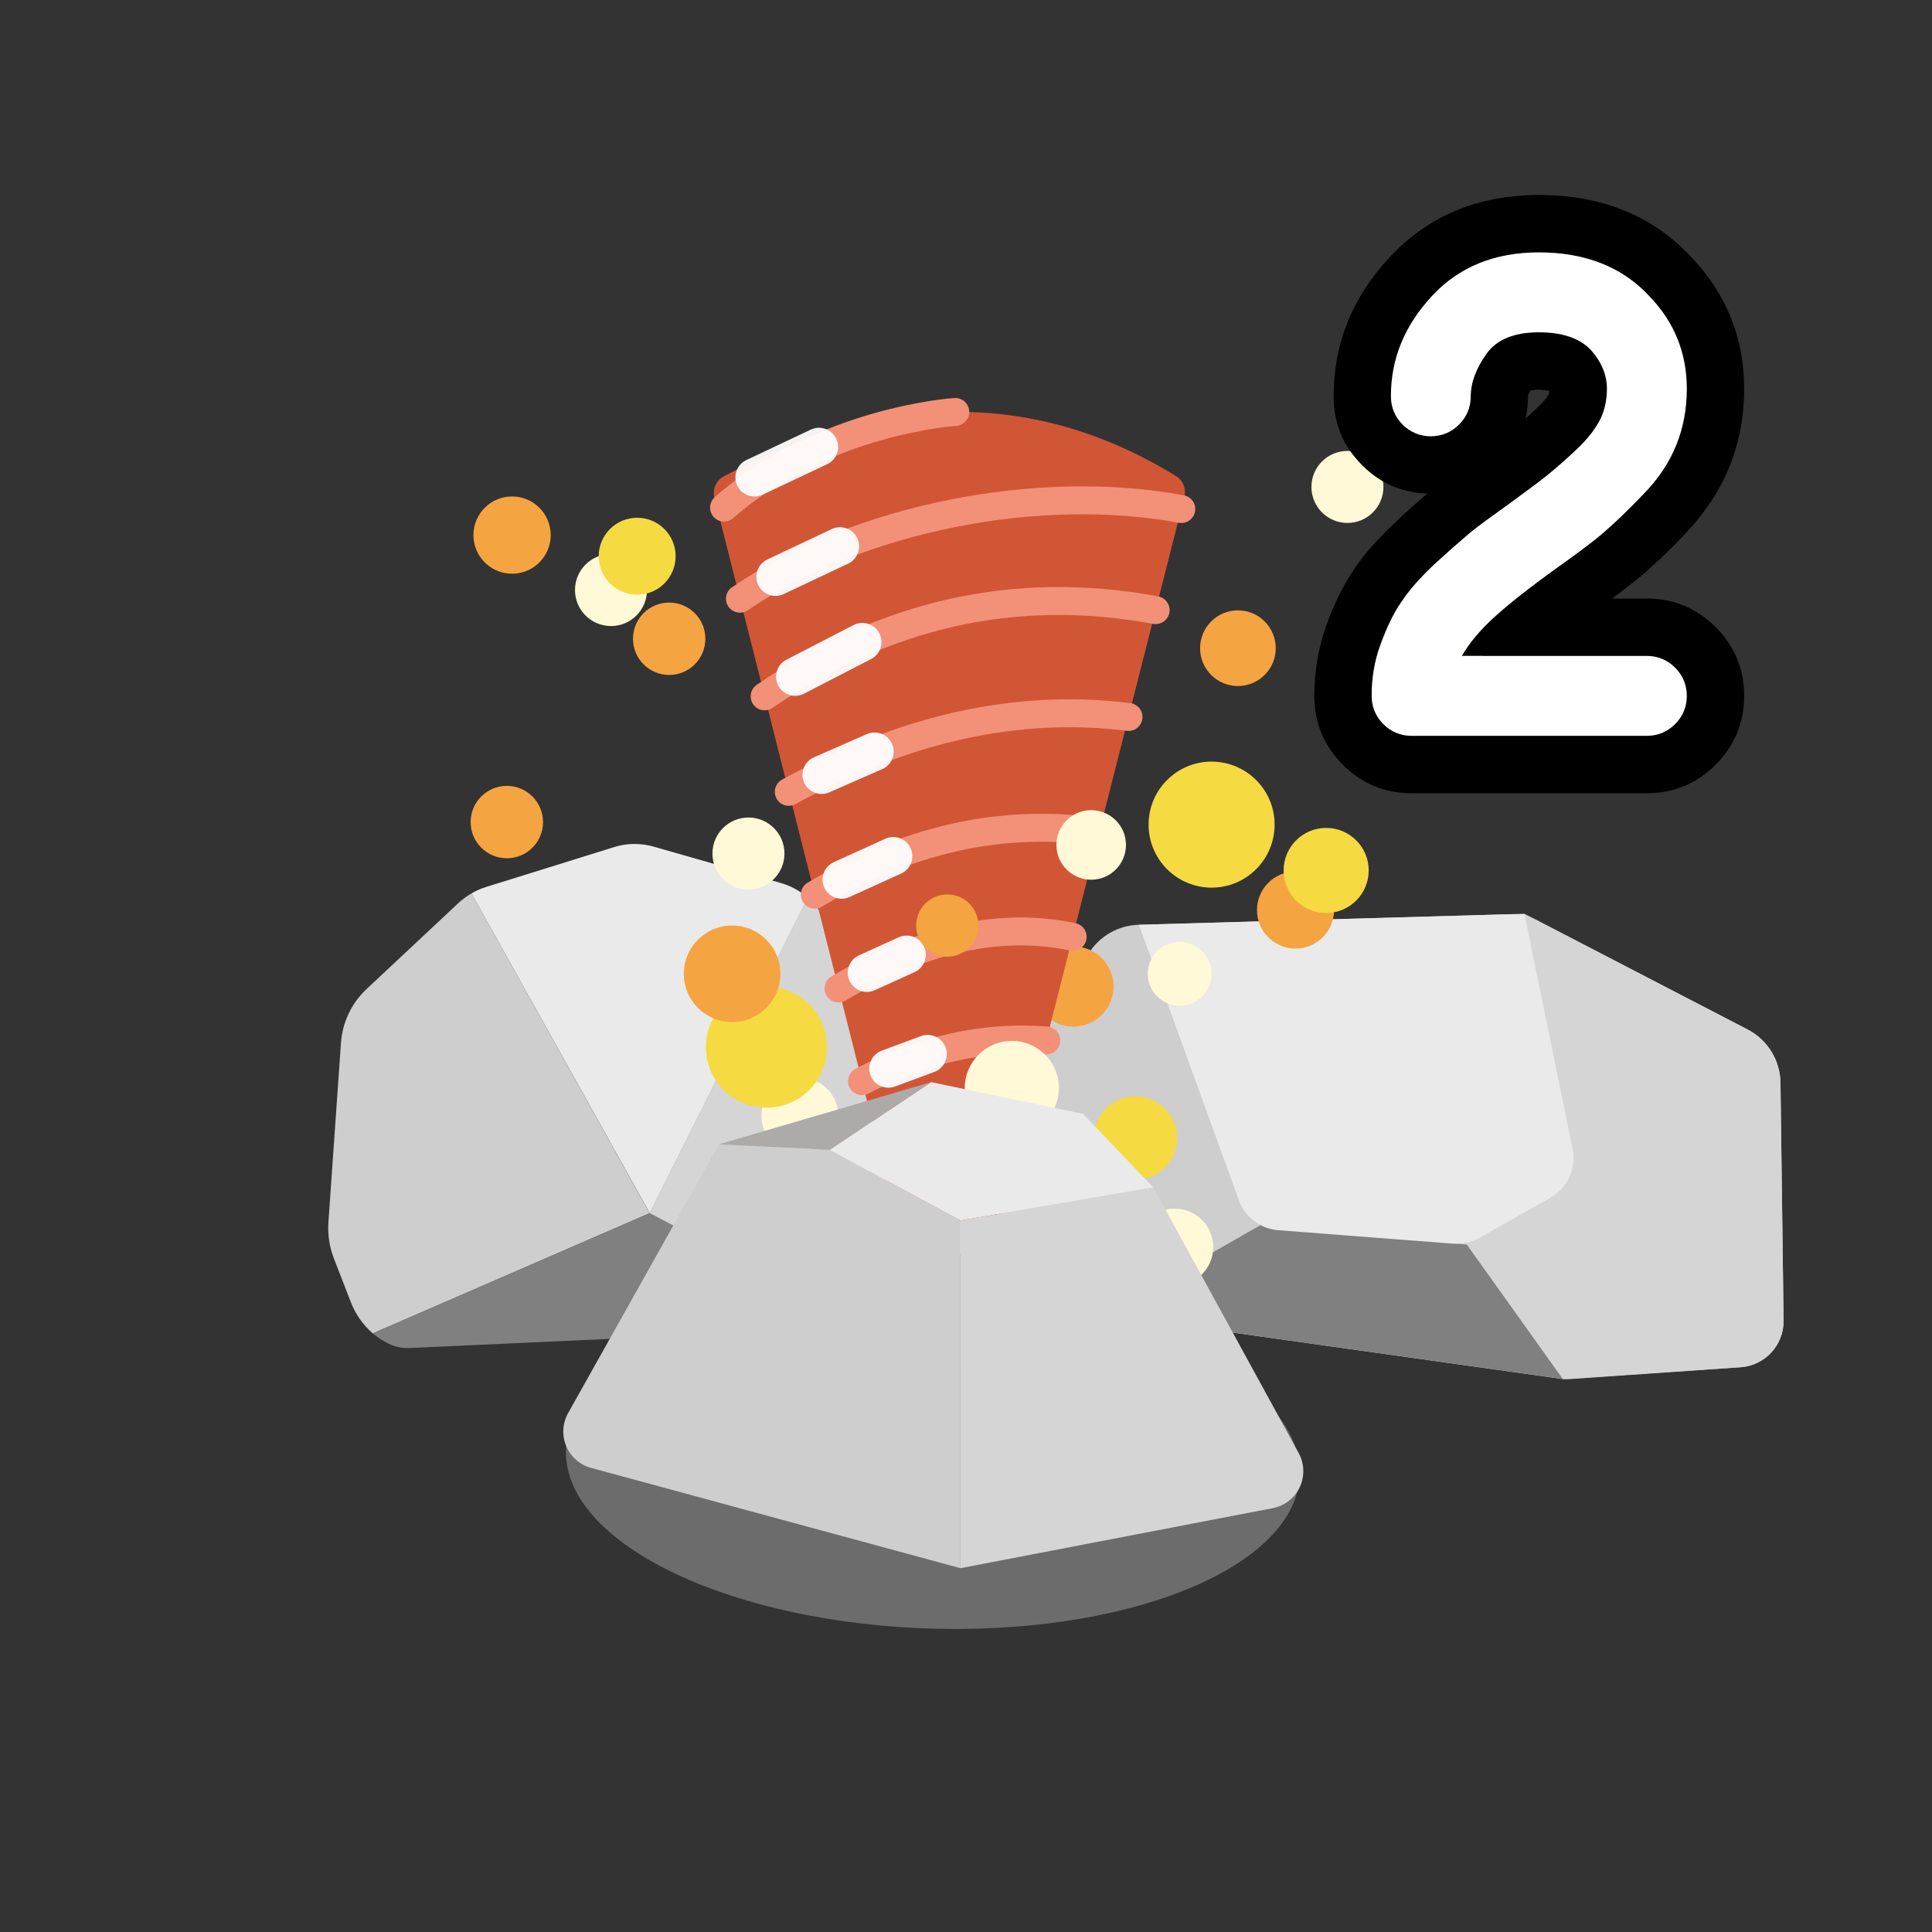<?xml version="1.0" encoding="UTF-8" standalone="no"?>
<!DOCTYPE svg PUBLIC "-//W3C//DTD SVG 1.1//EN" "http://www.w3.org/Graphics/SVG/1.1/DTD/svg11.dtd">
<svg width="100%" height="100%" viewBox="0 0 101 101" version="1.1" xmlns="http://www.w3.org/2000/svg" xmlns:xlink="http://www.w3.org/1999/xlink" xml:space="preserve" xmlns:serif="http://www.serif.com/" style="fill-rule:evenodd;clip-rule:evenodd;stroke-linecap:round;stroke-linejoin:round;stroke-miterlimit:1.5;">
    <rect x="0" y="0" width="101" height="101" fill="#333333" stroke="none"/>
    <rect id="miner_2" x="0.458" y="0.785" width="100" height="100" style="fill:none;"/>
    <g id="Layer10">
        <g id="Stone">
            <g id="Rock_Base">
                <path d="M33.962,63.422L24.646,46.706C24.392,46.854 24.155,47.03 23.94,47.231L19.142,51.724C18.365,52.462 17.894,53.467 17.824,54.537L17.767,55.347L17.169,63.898C17.124,64.54 17.221,65.185 17.453,65.785L18.345,68.083C18.588,68.71 18.98,69.267 19.489,69.706L33.962,63.422Z" style="fill:rgb(206,206,206);fill-rule:nonzero;"/>
                <path d="M43.187,68.921C43.45,68.679 43.655,68.464 43.655,68.464L33.962,63.422L19.489,69.703C19.743,69.923 20.026,70.107 20.329,70.252C20.676,70.416 21.059,70.492 21.442,70.471L41.732,69.538C42.274,69.508 42.789,69.29 43.187,68.921Z" style="fill:rgb(128,128,128);fill-rule:nonzero;"/>
                <path d="M46.702,55.41L44.662,51.203L43.221,48.231C42.981,47.734 42.643,47.292 42.227,46.93L33.962,63.422L43.635,68.494C43.968,68.074 44.219,67.594 44.374,67.081L45.621,62.956L46.951,58.576C47.267,57.527 47.178,56.397 46.702,55.41Z" style="fill:rgb(213,213,213);fill-rule:nonzero;"/>
                <path d="M24.646,46.706L33.968,63.422L42.234,46.93C41.823,46.573 41.339,46.31 40.816,46.159L34.517,44.359L34.173,44.26C33.492,44.066 32.77,44.074 32.094,44.285L31.737,44.398L25.413,46.368C25.145,46.451 24.888,46.565 24.646,46.706Z" style="fill:rgb(234,234,234);fill-rule:nonzero;"/>
            </g>
        </g>
        <g id="Layer8">
            <path d="M48.952,67.484C48.323,67.396 47.783,66.995 47.515,66.42C47.248,65.844 47.29,65.172 47.627,64.635C50.106,60.685 54.916,53.022 56.915,49.837C57.481,48.936 58.459,48.376 59.523,48.346C63.995,48.219 75.934,47.878 78.98,47.792C79.449,47.778 79.914,47.885 80.331,48.101C82.304,49.124 88.374,52.271 91.36,53.819C92.403,54.36 93.064,55.432 93.079,56.607C93.119,59.686 93.198,65.735 93.241,69.037C93.257,70.319 92.271,71.39 90.993,71.478C88.069,71.681 83.237,72.015 82.083,72.095C81.915,72.107 81.747,72.101 81.58,72.077C78.982,71.712 56.924,68.606 48.952,67.484Z" style="fill:rgb(206,206,206);"/>
            <path d="M76.693,65.071L66.492,63.707L57.711,68.717L81.733,72.094L76.693,65.071Z" style="fill:rgb(128,128,128);"/>
            <path d="M79.695,47.771L76.693,65.071L81.702,72.095C81.702,72.095 87.616,71.699 90.987,71.473C92.267,71.388 93.257,70.315 93.241,69.032C93.198,65.729 93.119,59.684 93.079,56.607C93.064,55.432 92.403,54.36 91.36,53.819C87.764,51.955 79.695,47.771 79.695,47.771Z" style="fill:rgb(213,213,213);"/>
            <path d="M59.542,48.345C59.542,48.345 63.346,58.833 64.764,62.745C65.084,63.627 65.891,64.24 66.826,64.312C69.317,64.504 74.145,64.875 75.97,65.016C76.441,65.052 76.913,64.948 77.325,64.716C78.207,64.219 79.836,63.302 81.043,62.622C81.947,62.114 82.419,61.079 82.211,60.063C81.447,56.331 79.695,47.771 79.695,47.771L59.542,48.345Z" style="fill:rgb(234,234,234);"/>
        </g>
        <circle cx="59.361" cy="59.493" r="2.182" style="fill:rgb(245,218,66);"/>
        <circle cx="61.671" cy="50.908" r="1.668" style="fill:rgb(255,249,215);"/>
        <circle cx="39.127" cy="44.62" r="1.882" style="fill:rgb(255,249,215);"/>
        <circle cx="61.414" cy="65.196" r="2.011" style="fill:rgb(255,249,215);"/>
        <circle cx="41.822" cy="58.352" r="2.011" style="fill:rgb(255,249,215);"/>
        <circle cx="70.44" cy="25.456" r="1.882" style="fill:rgb(255,249,215);"/>
        <circle cx="31.941" cy="30.846" r="1.882" style="fill:rgb(255,249,215);"/>
        <circle cx="56.118" cy="51.572" r="2.096" style="fill:rgb(245,164,66);"/>
        <circle cx="67.727" cy="47.575" r="2.015" style="fill:rgb(245,164,66);"/>
        <circle cx="64.715" cy="33.886" r="1.978" style="fill:rgb(245,164,66);"/>
        <circle cx="34.983" cy="33.393" r="1.892" style="fill:rgb(245,164,66);"/>
        <circle cx="26.77" cy="27.973" r="2.02" style="fill:rgb(245,164,66);"/>
        <circle cx="26.496" cy="42.976" r="1.892" style="fill:rgb(245,164,66);"/>
        <g id="Layer5">
            <path d="M48.638,70.651C48.75,71.094 49.149,71.404 49.605,71.404C50.062,71.404 50.461,71.095 50.573,70.652C53.257,60.079 60.674,30.865 61.915,25.978C62.023,25.555 61.844,25.112 61.473,24.883C54.177,20.407 46.3,20.426 37.848,24.895C37.442,25.109 37.236,25.574 37.348,26.018C38.621,31.058 45.972,60.113 48.638,70.651Z" style="fill:rgb(209,86,54);"/>
            <path d="M47.365,65.619C48.902,64.73 50.488,64.403 52.117,64.571" style="fill:none;stroke:rgb(242,145,120);stroke-width:1.46px;"/>
            <path d="M46.205,61.032C48.473,59.72 50.874,59.165 53.419,59.441" style="fill:none;stroke:rgb(242,145,120);stroke-width:1.46px;"/>
            <path d="M45.063,56.52C48.146,54.923 51.346,54.126 54.7,54.395" style="fill:none;stroke:rgb(242,145,120);stroke-width:1.46px;"/>
            <path d="M43.837,51.674C47.984,49.216 52.072,48.133 56.076,48.976" style="fill:none;stroke:rgb(242,145,120);stroke-width:1.46px;"/>
            <path d="M42.596,46.77C47.355,43.928 52.302,42.745 57.469,43.491" style="fill:none;stroke:rgb(242,145,120);stroke-width:1.46px;"/>
            <path d="M41.236,41.396C47.226,38.105 53.147,36.748 58.995,37.481" style="fill:none;stroke:rgb(242,145,120);stroke-width:1.46px;"/>
            <path d="M39.973,36.403C46.224,32.135 53.014,30.522 60.413,31.896" style="fill:none;stroke:rgb(242,145,120);stroke-width:1.46px;"/>
            <path d="M38.682,31.299C44.932,27.031 54.356,25.236 61.755,26.611" style="fill:none;stroke:rgb(242,145,120);stroke-width:1.46px;"/>
            <path d="M37.851,26.537C43.027,21.965 49.939,21.536 49.939,21.536" style="fill:none;stroke:rgb(242,145,120);stroke-width:1.46px;"/>
            <path d="M43.91,28.562L40.54,30.153" style="fill:none;stroke:white;stroke-opacity:0.94;stroke-width:2px;"/>
            <path d="M42.814,23.363L39.445,24.954" style="fill:none;stroke:white;stroke-opacity:0.94;stroke-width:2px;"/>
            <path d="M45.08,33.565L41.572,35.376" style="fill:none;stroke:white;stroke-opacity:0.94;stroke-width:2px;"/>
            <path d="M45.718,39.292L42.951,40.506" style="fill:none;stroke:white;stroke-opacity:0.94;stroke-width:2px;"/>
            <path d="M46.695,44.757L43.999,45.984" style="fill:none;stroke:white;stroke-opacity:0.94;stroke-width:2px;"/>
            <path d="M47.397,49.909L45.317,50.855" style="fill:none;stroke:white;stroke-opacity:0.94;stroke-width:2px;"/>
            <path d="M48.494,55.102L46.444,55.862" style="fill:none;stroke:white;stroke-opacity:0.94;stroke-width:2px;"/>
            <path d="M49.244,59.755L47.429,60.404" style="fill:none;stroke:white;stroke-opacity:0.94;stroke-width:2px;"/>
            <path d="M49.671,64.706L48.668,65.003" style="fill:none;stroke:white;stroke-opacity:0.94;stroke-width:2px;"/>
        </g>
        <circle cx="52.896" cy="56.876" r="2.46" style="fill:rgb(255,249,215);"/>
        <circle cx="57.045" cy="44.171" r="1.818" style="fill:rgb(255,249,215);"/>
        <g id="Layer9">
            <path d="M47.596,67.748C58.162,67.748 67.264,71.649 67.909,76.453C68.555,81.258 60.501,85.158 49.935,85.158C39.369,85.158 30.267,81.258 29.622,76.453C28.976,71.649 37.03,67.748 47.596,67.748Z" style="fill:rgb(128,128,128);fill-opacity:0.74;"/>
            <path d="M37.579,59.822L43.378,60.114L50.21,63.803L50.21,81.981C50.21,81.981 36.576,78.279 30.899,76.738C30.314,76.579 29.835,76.159 29.6,75.6C29.365,75.041 29.402,74.405 29.698,73.876C32.188,69.435 37.579,59.822 37.579,59.822Z" style="fill:rgb(206,206,206);"/>
            <path d="M43.378,60.114L48.679,56.571L56.618,58.23L60.294,62.078L50.21,63.803L43.378,60.114Z" style="fill:rgb(234,234,234);"/>
            <path d="M43.378,60.114L48.679,56.571L37.579,59.822L43.378,60.114Z" style="fill:rgb(173,170,170);"/>
            <path d="M50.21,63.803L60.294,62.078C60.294,62.078 65.425,71.455 67.893,75.964C68.194,76.516 68.215,77.179 67.947,77.748C67.679,78.316 67.155,78.723 66.538,78.842C61.318,79.845 50.21,81.981 50.21,81.981L50.21,63.803Z" style="fill:rgb(213,213,213);"/>
        </g>
        <circle cx="40.068" cy="54.744" r="3.166" style="fill:rgb(245,218,66);"/>
        <circle cx="38.272" cy="50.908" r="2.524" style="fill:rgb(245,164,66);"/>
        <circle cx="49.523" cy="48.386" r="1.627" style="fill:rgb(245,164,66);"/>
        <circle cx="63.339" cy="43.109" r="3.294" style="fill:rgb(245,218,66);"/>
        <circle cx="75.317" cy="34.382" r="2.224" style="fill:rgb(245,218,66);"/>
        <circle cx="33.31" cy="29.078" r="2.011" style="fill:rgb(245,218,66);"/>
        <circle cx="69.328" cy="45.505" r="2.224" style="fill:rgb(245,218,66);"/>
    </g>
    <g transform="matrix(0.31,0,0,0.817,-398.501,-582.113)">
        <g transform="matrix(3.223,0,0,1.224,-3324.92,-162.235)">
            <path d="M1505.16,740.456C1504.68,740.849 1504.11,741.359 1503.45,741.985C1502.49,742.883 1501.77,743.722 1501.27,744.484C1500.75,745.258 1500.29,746.198 1499.88,747.313C1499.45,748.503 1499.24,749.743 1499.24,751.032C1499.24,752.436 1499.74,753.635 1500.73,754.63C1500.73,754.63 1500.73,754.63 1500.73,754.63C1501.72,755.624 1502.92,756.12 1504.33,756.12C1504.33,756.12 1516.64,756.12 1516.64,756.12C1518.04,756.12 1519.24,755.624 1520.24,754.63C1521.23,753.635 1521.73,752.436 1521.73,751.032C1521.73,749.629 1521.23,748.429 1520.24,747.435C1519.24,746.441 1518.04,745.944 1516.64,745.944L1514.82,745.944C1515.43,745.492 1515.92,745.106 1516.3,744.791C1516.94,744.266 1517.71,743.536 1518.61,742.595C1519.7,741.449 1520.48,740.252 1520.97,739.024C1521.47,737.782 1521.73,736.434 1521.73,734.976C1521.73,732.31 1520.8,729.999 1518.92,728.048C1516.96,725.965 1514.34,724.848 1510.99,724.848C1507.77,724.848 1505.19,725.958 1503.2,728.083C1501.21,730.201 1500.25,732.637 1500.25,735.372C1500.25,736.776 1500.74,737.975 1501.74,738.97C1501.74,738.97 1501.74,738.97 1501.74,738.97C1502.69,739.922 1503.83,740.417 1505.16,740.456ZM1516.64,753.12C1517.21,753.12 1517.71,752.916 1518.12,752.508C1518.52,752.1 1518.73,751.608 1518.73,751.032C1518.73,750.456 1518.52,749.964 1518.12,749.556C1517.71,749.148 1517.21,748.944 1516.64,748.944L1506.95,748.944C1507.34,748.248 1507.91,747.564 1508.66,746.892C1509.42,746.22 1510.5,745.38 1511.89,744.372C1512.99,743.58 1513.83,742.95 1514.39,742.482C1514.95,742.014 1515.64,741.36 1516.44,740.52C1517.25,739.68 1517.83,738.81 1518.19,737.91C1518.55,737.01 1518.73,736.032 1518.73,734.976C1518.73,733.104 1518.07,731.484 1516.75,730.116C1515.33,728.604 1513.41,727.848 1510.99,727.848C1508.68,727.848 1506.82,728.61 1505.39,730.134C1503.96,731.658 1503.25,733.404 1503.25,735.372C1503.25,735.948 1503.45,736.44 1503.86,736.848C1504.27,737.256 1504.76,737.46 1505.34,737.46C1505.91,737.46 1506.4,737.256 1506.81,736.848C1507.22,736.44 1507.42,735.948 1507.42,735.372C1507.42,734.652 1507.7,733.914 1508.25,733.158C1508.8,732.402 1509.71,732.024 1510.99,732.024C1512.24,732.024 1513.14,732.336 1513.7,732.96C1514.27,733.584 1514.55,734.256 1514.55,734.976C1514.55,735.528 1514.44,736.05 1514.21,736.542C1513.98,737.034 1513.57,737.568 1512.97,738.144C1512.37,738.72 1511.86,739.164 1511.45,739.476C1511.05,739.788 1510.38,740.292 1509.44,740.988C1508.53,741.636 1507.83,742.152 1507.35,742.536C1506.87,742.92 1506.25,743.466 1505.5,744.174C1504.74,744.882 1504.16,745.536 1503.77,746.136C1503.37,746.736 1503.02,747.468 1502.71,748.332C1502.39,749.196 1502.24,750.096 1502.24,751.032C1502.24,751.608 1502.44,752.1 1502.85,752.508C1503.26,752.916 1503.75,753.12 1504.33,753.12L1516.64,753.12ZM1511.54,735.084C1511.41,735.061 1511.16,735.024 1510.99,735.024C1510.85,735.024 1510.67,735.051 1510.57,735.068C1510.49,735.17 1510.42,735.264 1510.42,735.372C1510.42,735.775 1510.38,736.161 1510.3,736.53C1510.48,736.367 1510.68,736.183 1510.89,735.98C1511.16,735.719 1511.38,735.504 1511.49,735.281C1511.52,735.218 1511.53,735.152 1511.54,735.084Z"/>
        </g>
        <g transform="matrix(3.223,0,0,1.224,-3324.92,-162.235)">
            <g transform="matrix(36,0,0,36,1501.52,753.12)">
                <path d="M0.42,-0C0.436,-0 0.45,-0.006 0.461,-0.017C0.472,-0.028 0.478,-0.042 0.478,-0.058C0.478,-0.074 0.472,-0.088 0.461,-0.099C0.45,-0.11 0.436,-0.116 0.42,-0.116L0.151,-0.116C0.162,-0.135 0.178,-0.154 0.199,-0.173C0.22,-0.192 0.249,-0.215 0.288,-0.243C0.319,-0.265 0.342,-0.282 0.358,-0.296C0.373,-0.309 0.392,-0.327 0.414,-0.35C0.437,-0.373 0.453,-0.398 0.463,-0.423C0.473,-0.448 0.478,-0.475 0.478,-0.504C0.478,-0.556 0.46,-0.601 0.423,-0.639C0.384,-0.681 0.33,-0.702 0.263,-0.702C0.199,-0.702 0.147,-0.681 0.108,-0.639C0.068,-0.596 0.048,-0.548 0.048,-0.493C0.048,-0.477 0.054,-0.463 0.065,-0.452C0.076,-0.441 0.09,-0.435 0.106,-0.435C0.122,-0.435 0.136,-0.441 0.147,-0.452C0.158,-0.463 0.164,-0.477 0.164,-0.493C0.164,-0.513 0.172,-0.534 0.187,-0.555C0.202,-0.576 0.228,-0.586 0.263,-0.586C0.298,-0.586 0.323,-0.577 0.339,-0.56C0.354,-0.543 0.362,-0.524 0.362,-0.504C0.362,-0.489 0.359,-0.474 0.353,-0.461C0.346,-0.447 0.335,-0.432 0.318,-0.416C0.301,-0.4 0.287,-0.388 0.276,-0.379C0.265,-0.37 0.246,-0.356 0.22,-0.337C0.195,-0.319 0.175,-0.305 0.162,-0.294C0.149,-0.283 0.132,-0.268 0.111,-0.249C0.09,-0.229 0.074,-0.211 0.063,-0.194C0.051,-0.177 0.042,-0.157 0.033,-0.133C0.024,-0.109 0.02,-0.084 0.02,-0.058C0.02,-0.042 0.026,-0.028 0.037,-0.017C0.048,-0.006 0.062,-0 0.078,-0L0.42,-0Z" style="fill:white;fill-rule:nonzero;"/>
            </g>
        </g>
    </g>
</svg>
